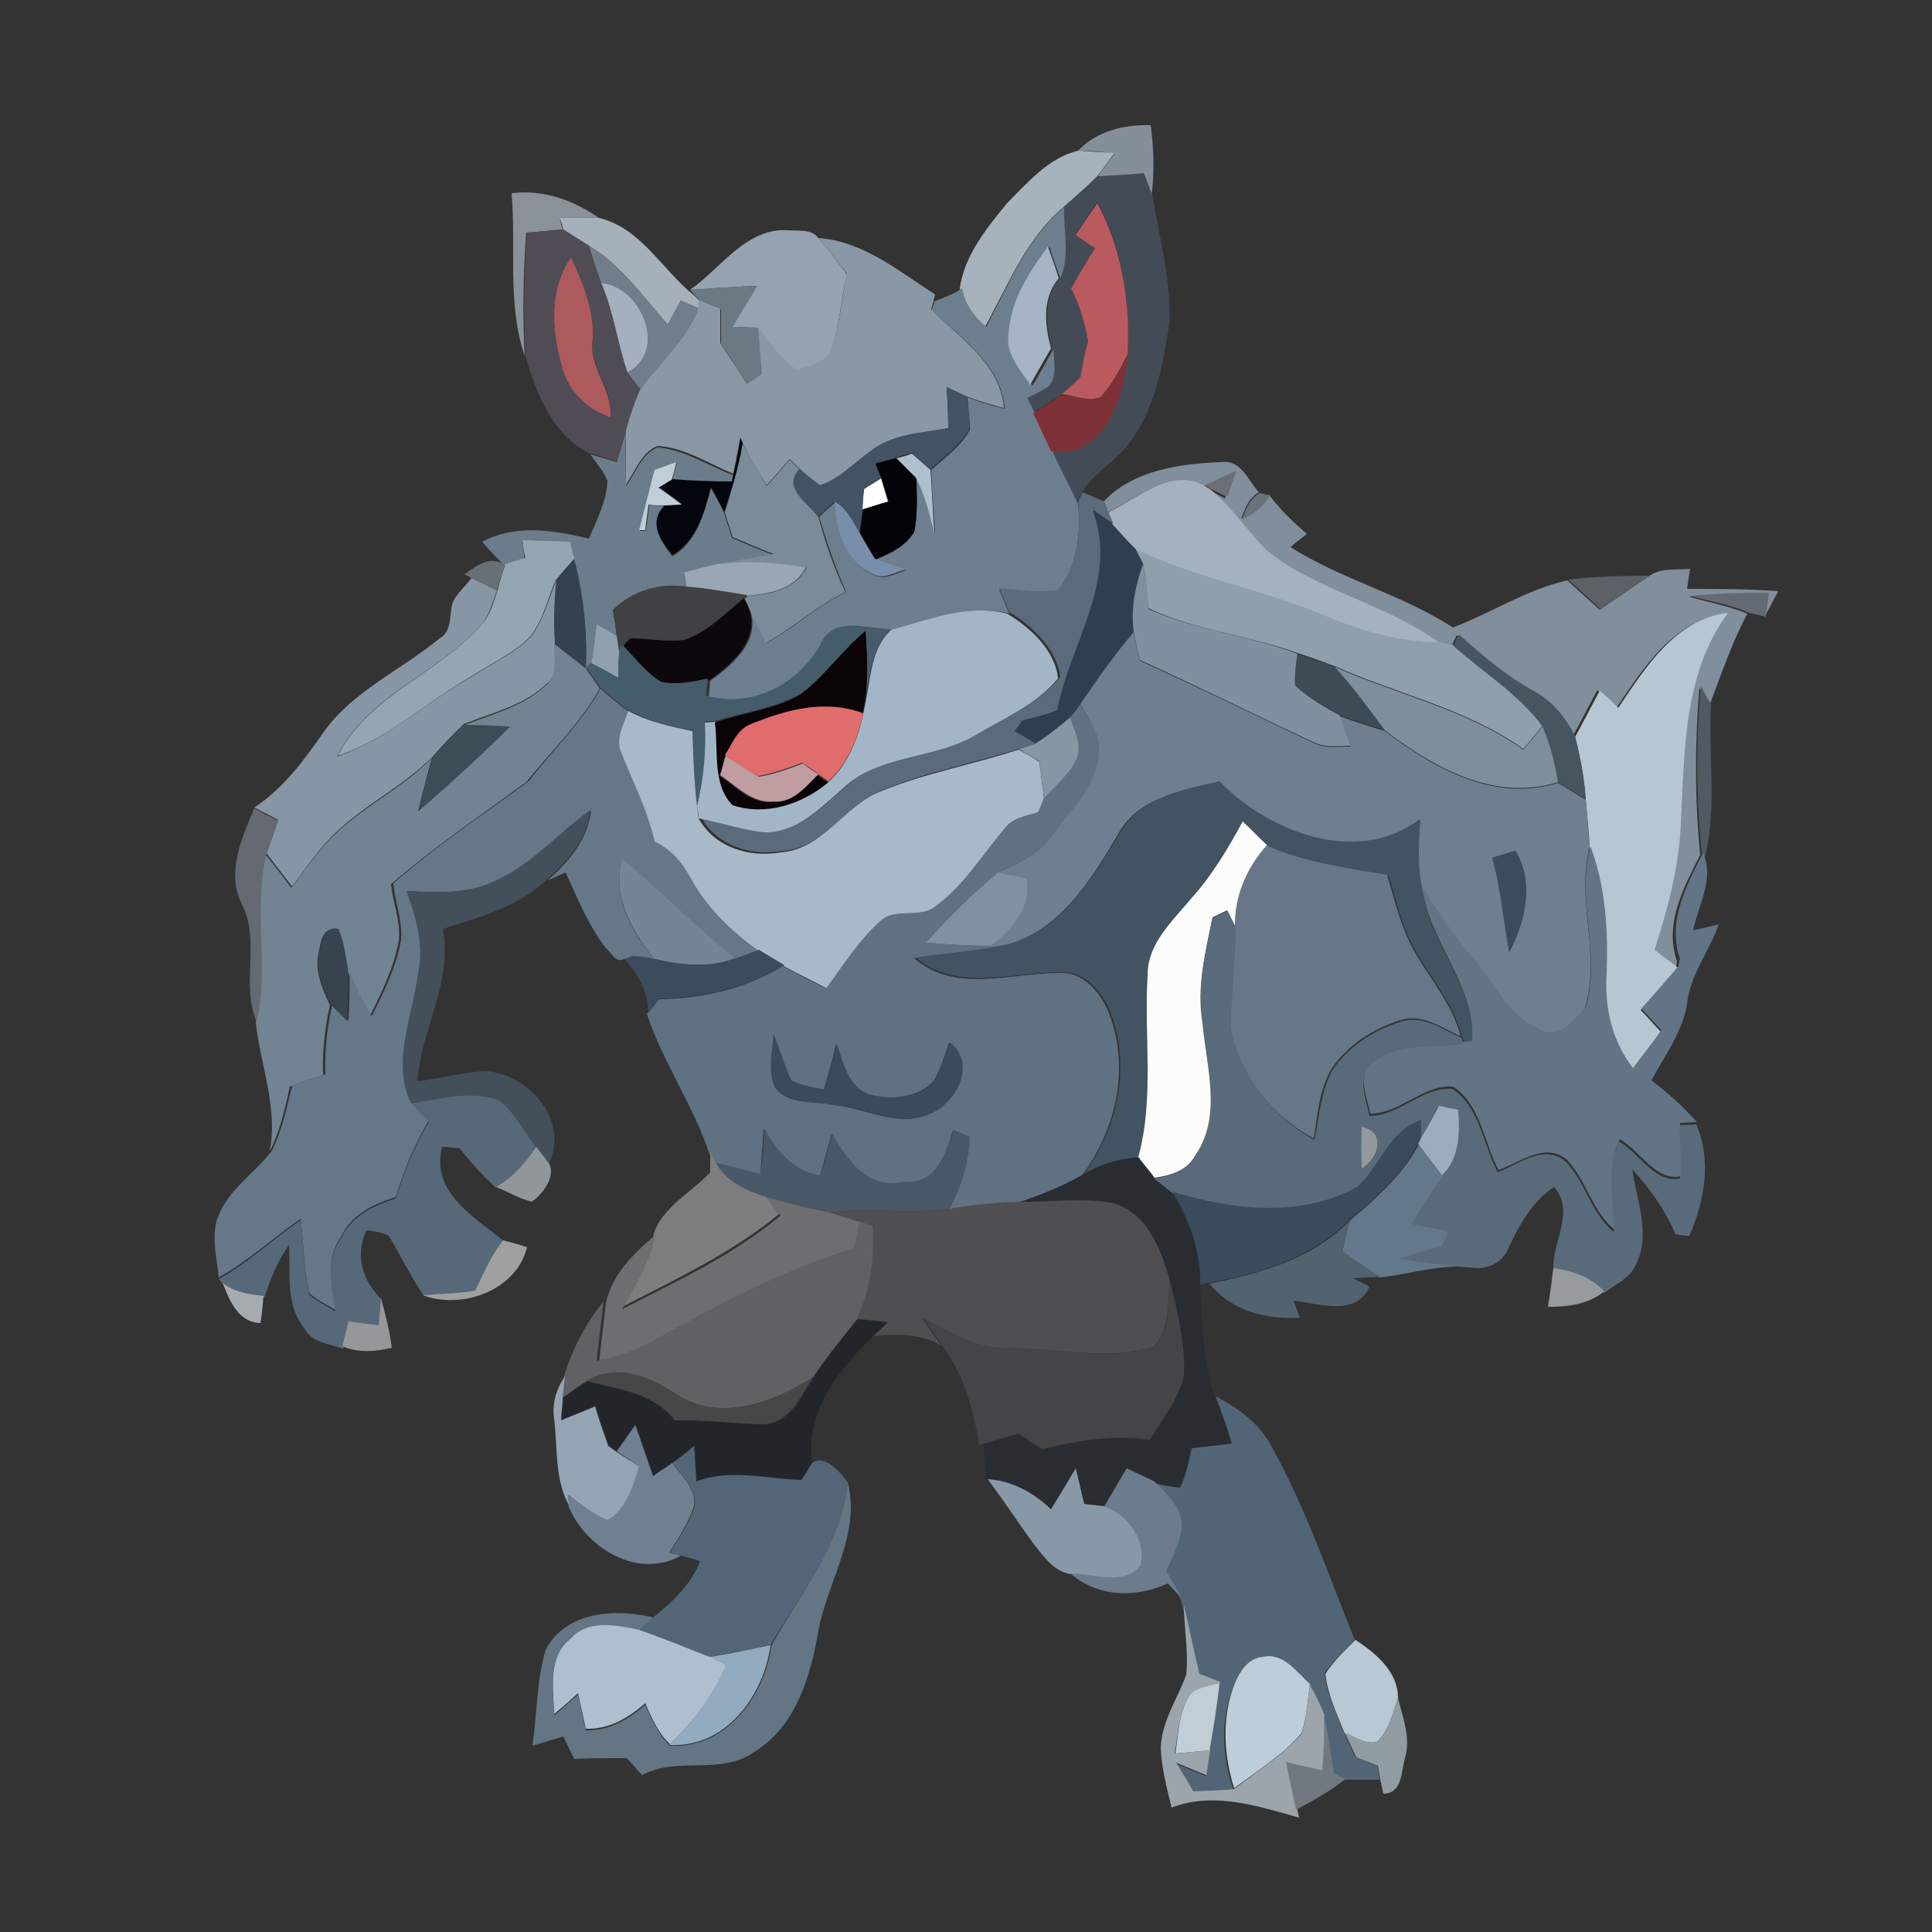 <?xml version="1.0" encoding="utf-8"?>
<!-- Generator: Adobe Illustrator 26.0.3, SVG Export Plug-In . SVG Version: 6.00 Build 0)  -->
<svg version="1.1" id="Layer_1" xmlns="http://www.w3.org/2000/svg" xmlns:xlink="http://www.w3.org/1999/xlink" x="0px" y="0px"
	 viewBox="0 0 250 250" style="enable-background:new 0 0 250 250;" xml:space="preserve">
<rect x="0" y="0" width="250" height="250" fill="#333333" stroke="none"/>
<style type="text/css">
	.st0{fill:#FFFFFF;}
	.st1{fill:#848F99;}
	.st2{fill:#A6B3BD;}
	.st3{fill:#434C56;}
	.st4{fill:#8A9199;}
	.st5{fill:#6D7E8E;}
	.st6{fill:#B95B5E;}
	.st7{fill:#A6B0BA;}
	.st8{fill:#4F4C55;}
	.st9{fill:#95A2AF;}
	.st10{fill:#8A97A4;}
	.st11{fill:#717D8A;}
	.st12{fill:#A6B4C3;}
	.st13{fill:#AD5A5D;}
	.st14{fill:#A5B0BF;}
	.st15{fill:#6C7985;}
	.st16{fill:#7E3037;}
	.st17{fill:#435363;}
	.st18{fill:#6B7D8A;}
	.st19{fill:#04060D;}
	.st20{fill:#7B8B98;}
	.st21{fill:#040307;}
	.st22{fill:#AEC0CF;}
	.st23{fill:#C1CED8;}
	.st24{fill:#818E9B;}
	.st25{fill:#6C6F75;}
	.st26{fill:#A4B1BE;}
	.st27{fill:#5B6B7B;}
	.st28{fill:#6A727A;}
	.st29{fill:#788FAB;}
	.st30{fill:#303F4F;}
	.st31{fill:#95A6B3;}
	.st32{fill:#909FAC;}
	.st33{fill:#676F77;}
	.st34{fill:#34414E;}
	.st35{fill:#9AA6B3;}
	.st36{fill:#80909E;}
	.st37{fill:#5B6167;}
	.st38{fill:#8696A4;}
	.st39{fill:#404143;}
	.st40{fill:#636A72;}
	.st41{fill:#0C080B;}
	.st42{fill:#A2B6C7;}
	.st43{fill:#B7C6D3;}
	.st44{fill:#91A0AD;}
	.st45{fill:#455C6B;}
	.st46{fill:#0A0407;}
	.st47{fill:#6F7F8F;}
	.st48{fill:#475561;}
	.st49{fill:#728392;}
	.st50{fill:#3D4B56;}
	.st51{fill:#7E8F9C;}
	.st52{fill:#667788;}
	.st53{fill:#515A63;}
	.st54{fill:#A8B9CA;}
	.st55{fill:#E06C6C;}
	.st56{fill:#607182;}
	.st57{fill:#8497A3;}
	.st58{fill:#3D4D58;}
	.st59{fill:#C09DA1;}
	.st60{fill:#425362;}
	.st61{fill:#656A72;}
	.st62{fill:#43505B;}
	.st63{fill:#FCFCFB;}
	.st64{fill:#677788;}
	.st65{fill:#3C4C5A;}
	.st66{fill:#637486;}
	.st67{fill:#758596;}
	.st68{fill:#80929F;}
	.st69{fill:#596B7A;}
	.st70{fill:#374450;}
	.st71{fill:#3B4D5D;}
	.st72{fill:#394C5B;}
	.st73{fill:#576979;}
	.st74{fill:#9CAEBD;}
	.st75{fill:#394B5C;}
	.st76{fill:#495866;}
	.st77{fill:#94989F;}
	.st78{fill:#64788C;}
	.st79{fill:#919799;}
	.st80{fill:#7E7D7E;}
	.st81{fill:#292C31;}
	.st82{fill:#6E6D70;}
	.st83{fill:#4F4F52;}
	.st84{fill:#616062;}
	.st85{fill:#526370;}
	.st86{fill:#9EA1A0;}
	.st87{fill:#989B9D;}
	.st88{fill:#A7AAAE;}
	.st89{fill:#454547;}
	.st90{fill:#979799;}
	.st91{fill:#22262B;}
	.st92{fill:#474748;}
	.st93{fill:#94A4B3;}
	.st94{fill:#526576;}
	.st95{fill:#6F8091;}
	.st96{fill:#536677;}
	.st97{fill:#8799A6;}
	.st98{fill:#6D7C8D;}
	.st99{fill:#647583;}
	.st100{fill:#9CA4AC;}
	.st101{fill:#B8C8D4;}
	.st102{fill:#92ABBE;}
	.st103{fill:#BDCEDA;}
	.st104{fill:#909BA2;}
	.st105{fill:#72787F;}
</style>
<g id="_x23_ffffffff">
	<path class="st0" d="M111.8,63.3c0.7-0.5,1.5-0.9,2.2-1.4c0.3,1,0.6,2,0.9,3c-1.1,0.3-2.2,0.7-3.3,1
		C111.6,65,111.7,64.2,111.8,63.3z"/>
</g>
<g id="_x23_848f99ff">
	<path class="st1" d="M139.5,19.5c2.5-2.6,6-3.4,9.4-3.3c0.4,3,0.5,6.1,0.1,9.2c-0.4-1-0.7-1.9-1.1-2.8c-2,0.1-4,0.2-6,0.4
		c0.8-1,1.5-2,2.3-3.1C142.7,19.6,141.1,19.5,139.5,19.5z"/>
</g>
<g id="_x23_a6b3bdff">
	<path class="st2" d="M130.3,26.3c2.7-2.7,5.4-5.9,9.2-6.8c1.6,0.1,3.1,0.2,4.7,0.3c-0.7,1-1.5,2.1-2.3,3.1c-1.4,1.4-2.9,2.7-4.4,4
		c-4.8,4.1-7.1,10.1-10.1,15.5c-1.6-1.4-2.8-3.1-3.2-5.1C124.8,33,127.7,29.5,130.3,26.3z"/>
</g>
<g id="_x23_434c56ff">
	<path class="st3" d="M142,22.8c2-0.1,4-0.2,6-0.4c0.4,0.9,0.7,1.9,1.1,2.8c0.9,5.5,2.5,11.1,2.2,16.7c-0.8,5.3-1.8,10.8-5,15.2
		c-1.7,2.5-4.6,3.9-6.2,6.4c-0.2,0.4-0.6,1.1-0.8,1.5c-1.1-2.3-2.3-4.5-3.3-6.8c6.8,1.1,9.6-7.1,9.9-12.5c0.4-6.7-0.7-13.6-3.9-19.6
		c-0.9,1.4-1.9,2.7-2.8,4.1c0.8,0.6,1.7,1.2,2.5,1.9c-1.1,1.7-2.1,3.4-3.1,5.2c1.1,2.2,1.8,4.5,2.2,6.9c-0.5,1.5-0.7,3-1,4.6
		c-0.8,0.7-1.6,1.5-2.4,2.2c-1.2,0.8-2.4,1.6-3.7,2.4c-0.3-0.7-0.7-1.3-1-2c0.9-0.5,1.9-0.9,2.8-1.5c1.1-1.3,0.7-3.2,0.6-4.8
		c-0.7-3.1-1.1-6.5,1-9.1c1.3-2.9,0.5-6.2,0.5-9.2C139.1,25.5,140.6,24.2,142,22.8z"/>
</g>
<g id="_x23_8a9199ff">
	<path class="st4" d="M66.2,25c4.1-0.5,8,0.9,11.3,3.2c-1.7-0.1-3.4,0-5.1,0c0.1,0.4,0.3,1.1,0.4,1.5c-1.6,0.1-3.1,0.3-4.7,0.4
		c-0.4,5.3-0.5,10.6-0.2,16C65.6,39.3,66.8,32,66.2,25z"/>
</g>
<g id="_x23_6d7e8eff">
	<path class="st5" d="M127.6,42.3c2.9-5.4,5.2-11.4,10.1-15.5c-0.1,3.1,0.8,6.3-0.5,9.2c-0.5-1.4-1-2.7-1.4-4.1
		c-2.5,3.3-4.9,7-5.1,11.4c-0.4,2.6,1.6,4.6,2.9,6.6c0.9-1.5,1.8-3.1,2.7-4.7c0.1,1.6,0.5,3.5-0.6,4.8c-0.9,0.6-1.8,1-2.8,1.5
		c0.4,0.7,0.7,1.3,1,2c0.8,1.6,1.5,3.3,2.3,4.9c1,2.3,2.2,4.5,3.3,6.8c0.4,3.9-0.1,8.2-2.7,11.4c-2.5,0.3-5-0.1-7.5-0.3
		c0.4,1,0.9,2.1,1.3,3.1c-5.1-1.3-10.1,0.8-15,2.1c-3.1,0-7.4-1.8-9.1,1.9c-2.9,5.2-8.9,8.4-14.8,6.9c0-0.6,0.2-1.7,0.2-2.2
		c3.1-2.2,6.9-5.5,4.9-9.8c0.8,1.6,1.6,3.3,2.4,4.9c3.6-2,6.6-4.8,10.3-6.6c-1.4-3.1-2.5-6.4-3.5-9.7c0.7-0.7,1.4-1.3,2.1-1.9
		c0.2,3.6,1.3,7.7,4.8,9.3c1.4,0.9,2.9-0.1,4.3-0.5c-1.3-0.4-2.6-0.9-3.9-1.4c1.9-0.8,3.9-1.7,5-3.6c0.5-2.3,0.3-4.7,0.3-7
		c1.2,2.3,1.8,4.7,2.4,7.2c-0.2-2.7-0.4-5.5-0.5-8.2c1.8-1.6,3.9-3.1,5-5.2c0-1.4-0.2-2.8-0.3-4.2c1.5,0.6,3.1,1.1,4.8,1.5
		c-0.4-5.8-5.7-9.1-9.4-12.8c0.1-0.3,0.2-0.8,0.3-1.1c1.2-0.5,2.5-0.9,3.6-1.7C124.8,39.2,126,40.9,127.6,42.3z"/>
</g>
<g id="_x23_b95b5eff">
	<path class="st6" d="M139.2,30.4c0.9-1.4,1.8-2.7,2.8-4.1c3.2,6,4.3,12.9,3.9,19.6c-1,1.9-2,3.9-3.5,5.5c-1.6,0.6-3.4-0.2-5-0.4
		c0.8-0.7,1.6-1.4,2.4-2.2c0.3-1.5,0.5-3.1,1-4.6c-0.4-2.4-1.1-4.7-2.2-6.9c1-1.7,2-3.5,3.1-5.2C140.9,31.6,140.1,31,139.2,30.4z"/>
</g>
<g id="_x23_a6b0baff">
	<path class="st7" d="M72.4,28.2c1.7,0,3.4-0.1,5.1,0c5.5,1.3,8.2,6.8,12.4,10.1l0.6,0.6l-0.1,1c-0.6-0.2-1.8-0.7-2.3-1
		c-0.6,1-1.1,2.1-1.7,3.1c-3.2-3.6-6-7.7-10.2-10.2c-1.1-0.7-2.2-1.4-3.3-2.1C72.8,29.3,72.6,28.6,72.4,28.2z"/>
</g>
<g id="_x23_4f4c55ff">
	<path class="st8" d="M68.2,30.1c1.6-0.1,3.1-0.3,4.7-0.4c1.1,0.7,2.2,1.4,3.3,2.1c0.5,1.6,1,3.2,1.6,4.8c1.6,3.7,2.1,7.8,3.4,11.6
		c0.5,0.8,1.1,1.5,1.7,2.2c-0.7,1.8-1.3,3.6-1.9,5.4c-0.4,1.3-0.8,2.6-1.2,3.9c-1.2-0.4-2.4-0.7-3.6-1.1c-4.7-2.3-6.9-7.8-8.2-12.6
		C67.7,40.8,67.8,35.4,68.2,30.1 M72.7,47.4c0.9,3.1,3.2,5.6,6.3,6.6c0.4-3.7-2.8-6.5-2.3-10.2c0.2-3.7-1.3-7.2-2.8-10.5
		C71,37.5,71.4,42.8,72.7,47.4z"/>
</g>
<g id="_x23_95a2afff">
	<path class="st9" d="M89.3,37.5c4-2.8,7.3-8.1,12.7-7.7c1.3,0.1,3-0.2,3.9,1c1.3,1.5,2.5,3.1,3.7,4.7c-0.8,3.4-1,6.9-2.1,10.2
		c-1.1,1.4-2.9,1.9-4.5,2.2c-2-1.4-3.5-3.5-5-5.5c-1.1,0-2.2-0.1-3.3-0.1c1.1-1.8,2.1-3.5,3.2-5.3C95.1,37.1,92.2,37.3,89.3,37.5z"
		/>
</g>
<g id="_x23_8a97a4ff">
	<path class="st10" d="M105.9,30.8c5.8,0.4,10.4,4.3,15.1,7.3l-0.2,0.8c-0.1,0.3-0.2,0.8-0.3,1.1c3.7,3.8,9,7.1,9.4,12.8
		c-1.6-0.4-3.2-0.9-4.8-1.5c-0.9-0.4-1.7-0.8-2.6-1.2c0.1,1.8,0.2,3.6,0.2,5.3c-3.5,0.7-7.4,0.8-10.2,3.1c-2.1,1.5-3.9,3.5-6.4,4.3
		c-1-0.7-1.9-1.4-2.7-2.2c-0.4-0.4-0.8-0.8-1.2-1.2c-1,1.1-2,2.3-3,3.4c-1.1-1.8-2.2-3.6-3.1-5.5l-0.3-0.7c-0.3,1.5-0.6,3.1-0.9,4.7
		c-3.2-1.3-6.3-3.4-9.8-3.6c-2.1,0.8-2.9,3.3-4.1,5c0-2.3,0-4.6,0-7c0.5-1.8,1.1-3.7,1.9-5.4c2.5-3.5,6-6.4,7.5-10.5l0.1-1
		c0.9,0.4,1.8,0.8,2.7,1.1c0,1.5,0,3,0,4.5c1.1,1.7,2.3,3.4,3.4,5.2c0.6-0.4,1.3-0.9,1.9-1.3c-0.1-2-0.3-4-0.5-6
		c1.5,1.9,2.9,4,5,5.5c1.6-0.3,3.5-0.8,4.5-2.2c1.1-3.3,1.4-6.8,2.1-10.2C108.4,33.9,107.2,32.3,105.9,30.8z"/>
</g>
<g id="_x23_717d8aff">
	<path class="st11" d="M76.2,31.8c4.2,2.5,7,6.6,10.2,10.2c0.6-1,1.1-2.1,1.7-3.1c0.6,0.2,1.8,0.7,2.3,1c-1.5,4.1-5.1,7-7.5,10.5
		c-0.6-0.7-1.2-1.5-1.7-2.2c5.3-2.8,1.8-11.1-3.4-11.6C77.2,35,76.7,33.4,76.2,31.8z"/>
</g>
<g id="_x23_a6b4c3ff">
	<path class="st12" d="M130.5,43.3c0.2-4.3,2.6-8,5.1-11.4c0.5,1.4,1,2.8,1.4,4.1c-2.2,2.7-1.8,6-1,9.1c-0.9,1.5-1.8,3.1-2.7,4.7
		C132.1,47.9,130.1,45.9,130.5,43.3z"/>
</g>
<g id="_x23_ad5a5dff">
	<path class="st13" d="M72.7,47.4c-1.3-4.6-1.7-10,1.2-14.1c1.5,3.3,3,6.8,2.8,10.5c-0.6,3.7,2.6,6.5,2.3,10.2
		C75.9,53,73.5,50.5,72.7,47.4z"/>
</g>
<g id="_x23_a5b0bfff">
	<path class="st14" d="M77.8,36.6c5.2,0.5,8.7,8.8,3.4,11.6C79.9,44.4,79.4,40.3,77.8,36.6z"/>
</g>
<g id="_x23_6c7985ff">
	<path class="st15" d="M89.3,37.5c2.9-0.2,5.8-0.4,8.7-0.5c-1.1,1.8-2.1,3.5-3.2,5.3c1.1,0,2.2,0.1,3.3,0.1c0.2,2,0.3,4,0.5,6
		c-0.6,0.4-1.3,0.9-1.9,1.3c-1.1-1.7-2.2-3.5-3.4-5.2c0-1.5,0-3,0-4.5c-0.9-0.4-1.8-0.8-2.7-1.1l-0.6-0.6L89.3,37.5z"/>
</g>
<g id="_x23_7e3037ff">
	<path class="st16" d="M142.4,51.4c1.5-1.6,2.5-3.5,3.5-5.5c-0.3,5.4-3.2,13.6-9.9,12.5c-0.8-1.7-1.5-3.3-2.3-4.9
		c1.2-0.8,2.5-1.6,3.7-2.4C139,51.2,140.8,52,142.4,51.4z"/>
</g>
<g id="_x23_435363ff">
	<path class="st17" d="M122.5,50.1c0.8,0.4,1.7,0.8,2.6,1.2c0.2,1.4,0.4,2.8,0.3,4.2c-1.2,2.2-3.3,3.6-5,5.2
		c-0.8-0.7-1.6-1.4-2.4-2.1c-0.5,0.1-1.5,0.4-2,0.6c-0.9,0.2-1.8,0.5-2.7,0.7c0.2,0.5,0.5,1.4,0.7,1.9c-0.7,0.5-1.5,1-2.2,1.4
		c-0.1,0.9-0.1,1.7-0.2,2.6c-0.1,1-0.2,2-0.4,3.1c-0.9-1.5-1.6-3.1-3.2-4c-0.7,0.6-1.4,1.3-2.1,1.9c-1.5-1.8-4.7-3.7-2.5-6.2
		c0.9,0.8,1.8,1.5,2.7,2.2c2.5-0.8,4.3-2.8,6.4-4.3c2.9-2.4,6.8-2.5,10.2-3.1C122.7,53.7,122.6,51.9,122.5,50.1z"/>
</g>
<g id="_x23_6b7d8aff">
	<path class="st18" d="M79.8,59.8c0.4-1.3,0.8-2.6,1.2-3.9c-0.1,2.3,0,4.6,0,7c1.3-1.7,2-4.2,4.1-5c3.5,0.3,6.6,2.4,9.8,3.6l-0.2,1
		c-2.6,0-5.2-0.2-7.7-0.3c0.1-0.6,0.4-1.7,0.6-2.3c-0.9,0.3-1.9,0.7-2.8,1c-0.7,2.6-1.4,5.2-2,7.8l0.8,0c0.1-1.1,0.3-2.2,0.4-3.3
		c0.5,0,1.6,0,2.1,0.1c-2.3,2.2-0.6,4.5,0.9,6.5c3.2-1.9,4.1-5.5,5-8.8c0.6,1,1.2,2.1,1.7,3.2c0.3,1.1,0.7,2.1,1,3.2
		c1.8,0.8,3.5,1.5,5.3,2.2c-2.4,0.4-4.8,0.8-7.2,1.3c-1.5,0.3-2.9,0.7-4.3,1.1c0.1,0.5,0.3,1.4,0.3,1.8c-3.5-0.5-7,0.5-9.5,3
		c0.2,1.1,0.4,2.2,0.5,3.4c-0.9-0.5-1.7-1-2.6-1.5c-0.2,1.7-0.4,3.5-0.7,5.2l-0.7,0.5c0.2-4.7-0.3-9.5-1.5-14.1
		c-0.1-0.6-0.4-1.7-0.5-2.2c-2.1-0.1-4.1-0.2-6.2-0.2c0.1,0.6,0.2,1.7,0.3,2.3c-0.9,0.3-1.8,0.6-2.6,0.8c-1-1-2-2-2.9-3.1
		c4.3-2.3,9.3-1.5,13.8-0.4c1-2.4,2.3-4.8,2.4-7.5c-0.5-1.3-1.5-2.3-2.2-3.4C77.4,59.1,78.6,59.4,79.8,59.8z"/>
</g>
<g id="_x23_04060dff">
	<path class="st19" d="M95.8,56.7l0.3,0.7c-0.5,3-1.4,5.9-2.4,8.8c-0.6-1.1-1.1-2.2-1.7-3.2c-0.9,3.3-1.8,6.9-5,8.8
		c-1.6-2-3.2-4.3-0.9-6.5c0.6,0,1.7-0.1,2.2-0.1c-1-0.7-2-1.5-3-2.2c0.5-0.4,1.1-0.7,1.7-1c2.6,0.2,5.2,0.3,7.7,0.3l0.2-1
		C95.3,59.8,95.6,58.3,95.8,56.7z"/>
</g>
<g id="_x23_7b8b98ff">
	<path class="st20" d="M96.1,57.4c1,1.9,2.1,3.7,3.1,5.5c1-1.1,2-2.3,3-3.4c0.4,0.4,0.8,0.8,1.2,1.2c-2.2,2.5,1.1,4.3,2.5,6.2
		c0.9,3.3,2,6.6,3.5,9.7c-3.7,1.8-6.7,4.6-10.3,6.6c-0.8-1.6-1.6-3.3-2.4-4.9l-0.4-0.8l0.5-0.4c2.9-0.2,6.1-0.8,7.6-3.7
		c-3.8-0.5-7.7-0.8-11.5-0.4c2.4-0.5,4.8-0.9,7.2-1.3c-1.8-0.7-3.6-1.5-5.3-2.2c-0.3-1.1-0.7-2.1-1-3.2
		C94.7,63.3,95.6,60.4,96.1,57.4z"/>
</g>
<g id="_x23_040307ff">
	<path class="st21" d="M113.3,60c0.9-0.2,1.8-0.5,2.7-0.7c0.9,0.8,1.7,1.7,2.6,2.5c0,2.3,0.2,4.7-0.3,7c-1.1,1.9-3.1,2.8-5,3.6
		c-0.7-1.1-1.4-2.3-2-3.4c0.1-1,0.2-2,0.4-3.1c1.1-0.3,2.2-0.7,3.3-1c-0.3-1-0.6-2-0.9-3C113.8,61.4,113.5,60.5,113.3,60z"/>
</g>
<g id="_x23_aec0cfff">
	<path class="st22" d="M116,59.3c0.5-0.1,1.5-0.4,2-0.6c0.8,0.7,1.6,1.4,2.4,2.1c0.2,2.7,0.3,5.5,0.5,8.2c-0.6-2.5-1.2-4.9-2.4-7.2
		C117.7,61,116.8,60.1,116,59.3z"/>
	<path class="st22" d="M73.9,211.9c2.3-2.5,5.9-1.7,8.8-1.1c3.1,1.1,6,2.4,9.1,3.5c0.5,0.3,1.6,0.9,2.2,1.1
		c-1.6,3.9-4.2,7.3-7.3,10.3c-1.5-1.4-2.4-3.4-3.2-5.3c-2.2,1.9-4.7,3.4-7.7,3.3c-0.3-1.5-0.7-3.1-1-4.6c-1,0.9-2,1.8-3.1,2.7
		C71.6,218.4,70.8,214.3,73.9,211.9z"/>
</g>
<g id="_x23_c1ced8ff">
	<path class="st23" d="M84.7,60.8c0.9-0.3,1.9-0.7,2.8-1c-0.1,0.6-0.4,1.7-0.6,2.3c-0.6,0.3-1.1,0.7-1.7,1c1,0.7,2,1.4,3,2.2
		c-0.6,0-1.7,0.1-2.2,0.1c-0.5,0-1.6,0-2.1-0.1c-0.1,1.1-0.3,2.2-0.4,3.3l-0.8,0C83.4,66,84,63.4,84.7,60.8z"/>
	<path class="st23" d="M154.1,219.1c1.1-0.9,2.6-1,3.9-1.4c-0.4,2.9-0.9,5.9-1.3,8.8c-1.5,0.1-3.1,0.3-4.6,0.4
		C152.5,224.3,152.5,221.4,154.1,219.1z"/>
</g>
<g id="_x23_818e9bff">
	<path class="st24" d="M142.8,64.9c3.9-4.1,9.9-4.9,15.2-5.1c2.6-0.4,3.5,2.4,4.9,3.9c-1.3,0.7-1.8,2.1-2.3,3.4
		c1.6-0.6,2.8-1.6,3.6-3.1c1.4,1.9,3.1,3.5,4.9,5.1c-0.5,0.4-1.6,1.2-2.1,1.7c6.6,4.2,14.4,6.1,21,10.4c5-1.9,9.5-4.9,14.8-6.1
		c1.4,1.3,2.8,2.5,4.2,3.8c2.1-1.4,4.2-2.9,6.3-4.3c1.6-1.2,3.6-0.8,5.4-1c-0.1,0.6-0.3,1.9-0.4,2.6c3.9,0,7.9,0,11.8,0.3
		c-0.6,1.1-1.2,2.3-1.8,3.4c0.1-0.8,0.3-2.4,0.4-3.1c-3.4,0-6.8,0.1-10.2,0.4c2.5,0.7,5.1,1.2,7.6,2.2c-2,3.8-3.4,7.9-4.9,11.9
		c-0.3-0.6-1-1.8-1.3-2.3c-0.6,7.2-0.6,14.4,0.1,21.6c-2.1,4.2-4.7,8.9-3,13.8c0,0.2-0.1,0.7-0.2,0.9c-1-0.8-2-1.5-3-2.3
		c1.7-5.3,3.2-10.8,3.4-16.4c0.5-9.3,0.4-19.3,6.1-27.2c-6.8,0.9-10.7,7.1-14.2,12.3c-0.8-0.8-1.6-1.6-2.4-2.4c-1.1,2-2.1,4-3.2,6
		c-1.2-2.3-2.9-4.4-5.2-5.7c-3.6-2-6.8-4.7-9.8-7.4c-0.2,0.4-0.6,1.2-0.7,1.6c-0.4-0.1-1.2-0.3-1.7-0.4c-6.9-5.2-15.8-6.7-22.5-12.1
		c-2.5-2.5-4.5-5.6-7.3-7.9c0.6,0.3,1.7,0.8,2.2,1.1c0.4-1.1,0.8-2.3,1.2-3.4c-1.4,0.6-2.7,1.3-4.1,1.9c-4.4-2.4-8.7,1.7-12.5,3.4
		C143.2,65.9,142.9,65.3,142.8,64.9z"/>
</g>
<g id="_x23_6c6f75ff">
	<path class="st25" d="M155.9,62.8c1.4-0.6,2.7-1.3,4.1-1.9c-0.4,1.1-0.8,2.3-1.2,3.4c-0.6-0.3-1.7-0.8-2.2-1.1L155.9,62.8z"/>
</g>
<g id="_x23_a4b1beff">
	<path class="st26" d="M143.4,66.3c3.8-1.8,8.2-5.9,12.5-3.4l0.7,0.4c2.8,2.3,4.8,5.4,7.3,7.9c6.7,5.4,15.6,6.9,22.5,12.1
		c-5.5,0-10.8-1.7-15.8-3.8c-7.7-3.2-16-4.7-23.6-8.2c-1-1.1-2-2.2-3-3.2C143.9,67.5,143.5,66.7,143.4,66.3z"/>
</g>
<g id="_x23_5b6b7bff">
	<path class="st27" d="M140.1,63.7c0.9,0.4,1.9,0.8,2.8,1.2c0.1,0.3,0.4,1,0.5,1.3c0.2,0.4,0.5,1.2,0.7,1.6
		c-0.9-0.6-1.8-1.2-2.6-1.8c3.4,8.9-2.9,17.3-4.5,25.8c-1.5,0.7-3.1,1-4.6,1.4c-0.2,0.3-0.7,0.9-0.9,1.3c0.9,0.6,1.8,1.1,2.7,1.6
		c-0.5,0.2-1.6,0.6-2.1,0.7c-5.8,1.9-11.9,3-17.6,5.3c-4.9,1.8-7.7,7.6-13.2,8c-4.1,0.7-8.5-0.6-10.6-4.4c2.9,0.5,5.6,1.5,8.5,1.8
		c4.1,0.1,7.2-3.1,10.1-5.6c4.7-4.5,11.7-3.8,17.1-6.9c3.8-2.2,8-4,10.8-7.4c-0.4-3.5-3.6-6.6-6.6-8.4c-0.4-1-0.9-2.1-1.3-3.1
		c2.5,0.2,5,0.6,7.5,0.3c2.7-3.2,3.1-7.4,2.7-11.4C139.5,64.8,139.9,64.1,140.1,63.7z"/>
</g>
<g id="_x23_6a727aff">
	<path class="st28" d="M160.7,67.2c0.5-1.3,1-2.7,2.3-3.4l1.3,0.3C163.5,65.6,162.2,66.6,160.7,67.2z"/>
</g>
<g id="_x23_788fabff">
	<path class="st29" d="M108,64.9c1.6,0.9,2.3,2.5,3.2,4c0.7,1.2,1.3,2.3,2,3.4c1.3,0.5,2.6,0.9,3.9,1.4c-1.4,0.4-2.9,1.4-4.3,0.5
		C109.3,72.6,108.2,68.5,108,64.9z"/>
</g>
<g id="_x23_303f4fff">
	<path class="st30" d="M141.4,66.1c0.9,0.6,1.8,1.2,2.6,1.8c1,1.1,2,2.2,3,3.2c0.2,0.5,0.7,1.4,0.9,1.9c-1,2.8-1.5,5.8-1.2,8.8
		c-2.5,3-4.7,6.2-6.9,9.3c-0.3,0.4-1,1.2-1.3,1.7c-1.4,1.2-2.9,2.4-4.5,3.4c-0.9-0.5-1.8-1.1-2.7-1.6c0.2-0.3,0.7-0.9,0.9-1.3
		c1.6-0.4,3.2-0.7,4.6-1.4C138.4,83.4,144.8,75,141.4,66.1z"/>
</g>
<g id="_x23_95a6b3ff">
	<path class="st31" d="M67.6,69.9c2.1,0.1,4.1,0.1,6.2,0.2c0.1,0.6,0.4,1.7,0.5,2.2c-0.8,0.9-1.6,1.8-2.4,2.8
		c-1.1,2.5-1.6,5.2-3.4,7.4c-2.3,2.2-5.2,3.5-7.8,5.2C55,91,50,95.7,43.7,97.8c4-7.9,13.3-10.7,18.9-17.3c0.9-1.2,1.3-2.7,1.8-4.2
		c0.3-1.1,0.6-2.2,1-3.3c0.9-0.3,1.8-0.6,2.6-0.8C67.8,71.7,67.7,70.5,67.6,69.9z"/>
</g>
<g id="_x23_909facff">
	<path class="st32" d="M147,71.1c7.6,3.6,15.9,5.1,23.6,8.2c5,2.2,10.3,3.8,15.8,3.8c0.4,0.1,1.2,0.3,1.7,0.4
		c3.9,3.4,8.4,6.1,11.5,10.4c-0.8,1-1.6,2-2.5,3c-7.3-5.2-16.3-7.1-24.4-10.7c-1.6-0.6-3.2-1.2-4.8-1.7c-6.3-2.3-13.2-2.9-19.3-5.8
		c-0.2-1.9-0.3-3.9-0.7-5.8C147.7,72.5,147.2,71.6,147,71.1z"/>
</g>
<g id="_x23_676f77ff">
	<path class="st33" d="M60.1,74.3c1.6-1.1,3.3-2.5,5.2-1.2c-0.3,1.1-0.7,2.2-1,3.3c-1.1-0.5-2.2-1.1-3.3-1.6L60.1,74.3z"/>
</g>
<g id="_x23_34414eff">
	<path class="st34" d="M71.9,75.2c0.8-0.9,1.6-1.9,2.4-2.8c1.2,4.6,1.7,9.3,1.5,14.1c-1.4-1.1-2.8-2.1-4.1-3.2
		C71.6,80.6,71.7,77.9,71.9,75.2z"/>
</g>
<g id="_x23_9aa6b3ff">
	<path class="st35" d="M88.5,74.1c1.4-0.4,2.9-0.8,4.3-1.1c3.8-0.5,7.7-0.2,11.5,0.4c-1.5,2.9-4.6,3.4-7.6,3.7
		c-2.6-0.4-5.3-0.9-7.9-1.1C88.8,75.4,88.6,74.5,88.5,74.1z"/>
</g>
<g id="_x23_80909eff">
	<path class="st36" d="M147.9,73c0.4,1.9,0.6,3.8,0.7,5.8c6.2,2.8,13,3.4,19.3,5.8c-0.2,1.4-0.4,2.7-0.3,4.1
		c1.7,1.6,3.8,2.8,5.8,3.9c0.5,1.3,0.9,2.6,1.4,3.9c-1.6,0-3.4,0.3-4.9-0.5c-7.5-3.5-14.9-7.2-22.4-10.6c-0.3-1.2-0.6-2.5-0.8-3.7
		C146.3,78.8,146.9,75.8,147.9,73z"/>
</g>
<g id="_x23_5b6167ff">
	<path class="st37" d="M202.9,75c3.5-0.4,7-0.5,10.5-0.5c-2.1,1.4-4.2,2.9-6.3,4.3C205.7,77.5,204.3,76.2,202.9,75z"/>
</g>
<g id="_x23_8696a4ff">
	<path class="st38" d="M61,74.8c1.1,0.5,2.2,1.1,3.3,1.6c-0.5,1.4-0.9,2.9-1.8,4.2c-5.6,6.5-14.9,9.3-18.9,17.3
		C50,95.7,55,91,60.8,87.7c2.6-1.7,5.5-3,7.8-5.2c1.7-2.1,2.3-4.9,3.4-7.4c-0.3,2.7-0.4,5.4-0.2,8.1c-0.1,1.8,0.6,4.1-1.1,5.3
		c-2.9,2.8-7,3.7-10.7,5.2c-1.4,1.3-2.7,2.7-4,4.2c-4.4,4.4-10.3,6.9-14.3,11.7c-1.4,1.6-2.6,3.4-3.9,5.1c-1.1-1.4-2.2-2.8-3.3-4.3
		c0.5-1.4,1-2.8,1.5-4.3c-1-0.5-2-1.1-3.1-1.6c3.8-2.5,6.5-6.2,9-9.8c3.8-5.3,10-8,15-12.1c1.4-0.8,1.3-2.5,1.5-3.8
		C58.5,77.2,60.1,76.1,61,74.8z"/>
</g>
<g id="_x23_404143ff">
	<path class="st39" d="M79.3,78.9c2.6-2.5,6-3.5,9.5-3c2.7,0.2,5.3,0.7,7.9,1.1l-0.5,0.4c-2.4,1.9-4.7,4.4-7.7,5.4
		c-2.4,0.4-4.7-0.1-7.1-0.2c-0.2,0.2-0.7,0.8-0.9,1l-0.4,0.6c-0.1-0.5-0.2-1.4-0.3-1.9C79.7,81.1,79.5,80,79.3,78.9z"/>
</g>
<g id="_x23_636a72ff">
	<path class="st40" d="M218.7,77.1c3.4-0.3,6.8-0.4,10.2-0.4c-0.1,0.8-0.3,2.4-0.4,3.1c-0.6-0.1-1.6-0.4-2.2-0.5
		C223.9,78.2,221.2,77.8,218.7,77.1z"/>
</g>
<g id="_x23_0c080bff">
	<path class="st41" d="M88.6,82.8c3-1,5.2-3.4,7.7-5.4l0.4,0.8c1.9,4.3-1.8,7.6-4.9,9.8c-2,0.4-4.1,0.9-6.1,0.4
		c-2-1.3-3.4-3.2-5-4.8c0.2-0.3,0.7-0.8,0.9-1C83.9,82.6,86.2,83.1,88.6,82.8z"/>
</g>
<g id="_x23_a2b6c7ff">
	<path class="st42" d="M115.3,81.5c4.9-1.3,9.9-3.4,15-2.1c3.1,1.8,6.3,4.9,6.6,8.4c-2.8,3.4-7.1,5.2-10.8,7.4
		c-5.4,3.1-12.5,2.4-17.1,6.9c-2.9,2.5-6,5.7-10.1,5.6c-2.9-0.3-5.7-1.3-8.5-1.8c0-0.4-0.1-1.2-0.2-1.6c0.8-3.5,1.1-7.1,1-10.8
		c0.3,0,1.1-0.1,1.4-0.1c0.6,3.5-0.4,8,2.3,10.7c4.3,1.4,8.9-0.1,12.3-2.9c2.5-2.3,3.8-5.5,4.5-8.8c0.1-0.4,0.2-1.1,0.3-1.5
		C112.7,87.6,112.7,83.9,115.3,81.5z"/>
</g>
<g id="_x23_b7c6d3ff">
	<path class="st43" d="M209.4,91.6c3.5-5.2,7.4-11.5,14.2-12.3c-5.8,7.9-5.6,17.9-6.1,27.2c-0.2,5.6-1.7,11.1-3.4,16.4
		c1,0.8,2,1.5,3,2.3c-1.5,1.9-3.1,3.7-4.8,5.5c0.9,0.9,1.7,1.9,2.6,2.8c-1.2,1.6-2.4,3.3-3.7,4.9c-2.7-3.5-3.7-7.9-3.4-12.2
		c0.2-5.6-0.2-11.2-2.1-16.5c-0.1-2-0.3-4.1-0.5-6.1c-0.2-2.8-0.7-5.5-1.4-8.2c1.1-2,2.1-4,3.2-6C207.8,90,208.6,90.8,209.4,91.6z"
		/>
</g>
<g id="_x23_91a0adff">
	<path class="st44" d="M77.2,80.8c0.9,0.5,1.8,1,2.6,1.5c0.1,0.5,0.2,1.4,0.3,1.9c0,1.2-0.1,2.5-0.1,3.7c-1.2-0.7-2.3-1.3-3.5-1.9
		C76.8,84.2,77,82.5,77.2,80.8z"/>
</g>
<g id="_x23_455c6bff">
	<path class="st45" d="M106.2,83.3c1.7-3.7,6-1.9,9.1-1.9c-2.6,2.4-2.7,6.1-3.4,9.4c0.4-3,0.3-6.1,0.1-9.2c-3,2.5-5.2,5.8-8.3,8.1
		c-3.4,2-7.4,2.4-11.1,3.6c-0.3,0-1.1,0-1.4,0.1c0.2,3.6-0.1,7.2-1,10.8c-0.4-3.2-0.5-6.4-0.6-9.7c-2.8-0.5-5.7-1.2-8.3-2.6
		c-1.3-0.9-2.5-1.9-3.7-3c-0.6-0.8-1.2-1.7-1.8-2.6l0.7-0.5c1.2,0.6,2.3,1.2,3.5,1.9c0-1.2,0.1-2.5,0.1-3.7l0.4-0.6
		c1.6,1.7,3,3.6,5,4.8c2,0.5,4.1,0,6.1-0.4c-0.1,0.6-0.2,1.7-0.2,2.2C97.3,91.7,103.4,88.5,106.2,83.3z"/>
</g>
<g id="_x23_0a0407ff">
	<path class="st46" d="M103.7,89.8c3.1-2.4,5.3-5.7,8.3-8.1c0.2,3,0.4,6.1-0.1,9.2c-0.1,0.4-0.2,1.1-0.3,1.5
		c-4.9-1.9-10.1-0.4-14.8,1.5c-1.6,0.7-2.2,2.5-3,4c-0.2,0.6-0.5,1.9-0.7,2.5c2.1,1.4,4.1,3.7,6.9,3.4c2.5,0.2,4.1-2,5.7-3.5
		c0.3,0.2,1,0.7,1.4,1c-3.4,2.8-8,4.3-12.3,2.9c-2.7-2.7-1.8-7.2-2.3-10.7C96.3,92.2,100.3,91.8,103.7,89.8z"/>
</g>
<g id="_x23_6f7f8fff">
	<path class="st47" d="M139.8,91.1c2.2-3.2,4.4-6.4,6.9-9.3c0.2,1.2,0.5,2.5,0.8,3.7c7.5,3.4,15,7.1,22.4,10.6
		c1.5,0.8,3.3,0.5,4.9,0.5c-0.5-1.3-0.9-2.6-1.4-3.9c1.9,0.7,3.9,1.3,5.8,1.9c6.3,4.8,14.2,9.3,22.4,6.7c1.2,0.7,2.4,1.5,3.6,2.2
		c0.2,2,0.3,4.1,0.5,6.1c-1.8,6.9,1.5,14-0.6,20.8c-1.4,1.9-3.9,4.5-6.3,2.9c-3.8-1.5-5.2-5.4-7.8-8.3c-2.7-3.1-5.2-6.5-7.2-10.1
		c-0.6-2.9-0.3-5.9-0.2-8.8c-8.2,6.1-19.5,1.7-26-4.9c-4.7,1.1-10.3,2-12.9,6.7c-3.5,6-7.6,12.6-14.8,14.5c-0.5,0-1.4,0.1-1.9,0.1
		c2.8-2.1,5.3-4.9,4.6-8.7c-1.2-0.2-2.5-0.5-3.7-0.8c2.6-1.2,5.4-2.3,7.1-4.8c2.4-3.4,6-6.6,6-11.1
		C142.3,94.8,140.8,92.9,139.8,91.1 M193.1,111c1.2,4,1.5,8.2,2.2,12.2c2.1-4,3.2-9,0.8-13.1C195,110.4,194.1,110.7,193.1,111z"/>
</g>
<g id="_x23_475561ff">
	<path class="st48" d="M188.8,82.1c3.1,2.8,6.2,5.4,9.8,7.4c2.3,1.2,4,3.4,5.2,5.7c0.7,2.7,1.2,5.4,1.4,8.2
		c-1.2-0.7-2.4-1.5-3.6-2.2c-0.4-2.5-1-4.9-2-7.2c-3.1-4.2-7.7-7-11.5-10.4C188.2,83.2,188.6,82.4,188.8,82.1z"/>
</g>
<g id="_x23_728392ff">
	<path class="st49" d="M71.7,83.3c1.4,1.1,2.7,2.1,4.1,3.2c0.6,0.9,1.2,1.7,1.8,2.6c-2.5,4.5-6.3,8.1-9.5,12.1
		c-5.9,4.3-11.9,8.4-17.5,13.2c0.2,2.4,1.3,4.8,1,7.3c-0.6,3.5-2.2,6.7-3.8,9.9c-1.2-2-2.3-4.1-2.9-6.3c-0.3-1.7-0.5-3.4-1.2-5
		c-2-0.5-2.2,1.7-2.5,3.1c-0.5,2.4,0.6,4.7,1.5,6.7c-0.7,3-1,6-0.9,9c-1.4,0.5-2.9,1-4.3,1.5c-0.6,2.9-1.3,5.8-2.6,8.4
		c1.1-5.7-1.2-11.1-1.8-16.7c1.7-7.2-0.6-14.6,1.3-21.7c1.1,1.4,2.2,2.8,3.3,4.3c1.3-1.7,2.5-3.5,3.9-5.1c4-4.8,9.9-7.3,14.3-11.7
		c-0.7,2.3-1.2,4.6-1.8,6.9c4-3.5,8-7.1,11.8-10.9c-2-0.1-4-0.1-6-0.2c3.7-1.5,7.7-2.4,10.7-5.2C72.3,87.4,71.6,85.1,71.7,83.3z"/>
</g>
<g id="_x23_3d4b56ff">
	<path class="st50" d="M167.6,88.7c-0.1-1.4,0.1-2.7,0.3-4.1c1.6,0.6,3.2,1.1,4.8,1.7c2.4,2.6,4.4,5.5,6.6,8.2
		c-1.9-0.6-3.9-1.2-5.8-1.9C171.4,91.4,169.4,90.3,167.6,88.7z"/>
</g>
<g id="_x23_7e8f9cff">
	<path class="st51" d="M172.7,86.3c8.1,3.6,17.1,5.5,24.4,10.7c0.9-1,1.7-2,2.5-3c1,2.3,1.6,4.7,2,7.2c-8.2,2.6-16.1-1.9-22.4-6.7
		C177.1,91.7,175.1,88.9,172.7,86.3z"/>
</g>
<g id="_x23_667788ff">
	<path class="st52" d="M77.7,89.1c1.2,1.1,2.4,2.1,3.7,3c-0.6,1.7-1.7,3.5-0.9,5.4c1.5,3.8,3.4,7.4,4.2,11.4c2.1,1,3.7,2.8,4.7,4.8
		c2.1,3.8,5.2,6.8,8.7,9.3c-1,0.4-2,0.7-3,1.1c-5-4.2-9.6-8.8-14.6-12.9c-1.3,4.9,1.2,9.4,4.3,13c-1-0.2-2-0.3-3-0.4
		c-0.3,0.1-0.8,0.3-1.1,0.3c-1,0.6-1.6-0.9-2.3-1.4c-2.3-3-3.7-6.5-5.2-9.8c-0.6,0.2-1.7,0.8-2.3,1c2.7-2.4,5.1-5.2,5.6-9
		c-4.2,3-7.6,7.1-12.4,9.2c-3.6,1.6-7.6,1.4-11.4,1.2c1.2,3.4,2.3,7,1.5,10.6c-0.7,5.5-3.5,11.4-0.9,16.9c0.7,0.8,1.5,1.5,2.2,2.2
		c-1.9,3.1-3.2,6.5-4.3,9.9c-2.9,0.9-5.8,2.3-7.1,5.2c-2,2.8-1.1,6.3-0.7,9.4c-1.2-0.7-2.4-1.3-3.4-2.2c-0.7-3.1-0.7-6.4-1.1-9.6
		c-3.6,2.5-6.8,5.5-10.6,7.6c-0.2-2.4-0.9-4.8-0.3-7.2c1.1-3.9,4.8-6.1,7.2-9.2c1.3-2.7,1.9-5.5,2.6-8.4c1.4-0.5,2.9-1,4.3-1.5
		c-0.1-3,0.2-6,0.9-9c0.7,0.7,1.4,1.4,2.1,2.1c0.1-2.3,0.2-4.6,0.1-6.9c0.6,2.3,1.7,4.3,2.9,6.3c1.6-3.2,3.2-6.4,3.8-9.9
		c0.2-2.5-0.8-4.9-1-7.3c5.5-4.8,11.6-8.9,17.5-13.2C71.4,97.2,75.2,93.6,77.7,89.1z"/>
</g>
<g id="_x23_515a63ff">
	<path class="st53" d="M220.1,88.8c0.3,0.6,1,1.8,1.3,2.3c-0.4,6.7,0.9,13.7-0.9,20.2l-0.3-1C219.5,103.2,219.4,96,220.1,88.8z"/>
</g>
<g id="_x23_a8b9caff">
	<path class="st54" d="M80.4,97.4c-0.8-1.8,0.3-3.6,0.9-5.4c2.6,1.4,5.5,2,8.3,2.6c0.1,3.2,0.2,6.4,0.6,9.7c0.1,0.4,0.1,1.2,0.2,1.6
		c2.1,3.8,6.6,5.1,10.6,4.4c5.6-0.4,8.3-6.2,13.2-8c5.7-2.3,11.8-3.4,17.6-5.3c0.9,0.5,1.8,1,2.7,1.6c0.2,1.6,0.4,3.2,0.6,4.8
		c-0.2,0.4-0.5,1.3-0.7,1.7c-1.5,0.5-3.3,0.7-4.3,2.1c-2.9,3.4-5.3,7.4-9,10.1c-2,1.6-5,0.2-7,1.8c-2.9,2.5-4.9,5.7-7.1,8.8
		c-1.9-1-3.8-1.9-5.6-2.9c-1.1-0.6-2.2-1.3-3.3-2c-3.5-2.5-6.6-5.5-8.7-9.3c-1.1-2.1-2.6-3.8-4.7-4.8
		C83.8,104.8,81.9,101.2,80.4,97.4z"/>
</g>
<g id="_x23_e06c6cff">
	<path class="st55" d="M96.9,93.8c4.6-1.9,9.8-3.4,14.8-1.5c-0.7,3.3-2,6.5-4.5,8.8c-0.3-0.2-1-0.7-1.4-1c-0.5-0.4-1.5-1.1-2-1.4
		c-1.9,0.7-3.7,1.4-5.7,1.7c-1.5-0.7-2.9-1.7-4.3-2.7C94.7,96.4,95.3,94.6,96.9,93.8z"/>
</g>
<g id="_x23_607182ff">
	<path class="st56" d="M138.5,92.8c0.3-0.4,1-1.2,1.3-1.7c1,1.9,2.6,3.7,2.4,5.9c0,4.5-3.6,7.7-6,11.1c-1.6,2.5-4.5,3.6-7.1,4.8
		c-3.3,2.8-6.4,5.8-9.3,9.1c2.8,0.2,5.6,0.4,8.4,0.4c0.5,0,1.4-0.1,1.9-0.1c-3.9,0.9-7.9,1.1-11.8,1.7c5.3,4.6,12.5,1.9,18.7,1.9
		c3.3-0.2,5.6,2.7,6.6,5.5c2.6,6.9,0.8,14.8-3.6,20.7c-2.6,1.5-5.3,2.6-8.2,3.5c-3,0.1-6,0.4-9,0.9c1.5-2.9,2.5-6,2.6-9.3
		c-0.5-0.2-1.6-0.7-2.1-0.9c-0.9,3.2-2.4,7.2-6.5,6.7c-4.5,1.1-7.3-2.8-9.2-6.2c-0.5,1.8-1,3.6-1.5,5.4c-3.5-0.5-5.7-3.2-7.3-6.1
		c-0.1,2-0.3,4-0.4,6c-2-0.5-3.9-1-5.9-1.5c-0.2-0.3-0.5-1-0.7-1.3c-2.1-6.3-6-11.8-8.1-18.1c0.4-0.5,1.1-1.4,1.5-1.9
		c5.7-0.1,11.2-1.3,16.1-4.3c1.8,1,3.7,2,5.6,2.9c2.2-3,4.3-6.3,7.1-8.8c1.9-1.7,5-0.2,7-1.8c3.7-2.7,6.1-6.7,9-10.1
		c1-1.4,2.8-1.6,4.3-2.1c0.2-0.4,0.6-1.3,0.7-1.7c1.4-1.7,3.2-3,4.2-5.1C140.1,96.3,139,94.5,138.5,92.8 M100.1,133.8
		c-0.1,2.3-0.8,4.7,0.2,6.9c1.8,2.4,5.1,1.7,7.7,2.3c4,0.4,8.1,2.9,12.1,1.2c3.5-1.3,6.3-6.6,2.7-9.3c-0.6,1.7-1,3.4-2,5
		c-2.1,2.2-5.6,2.5-8.4,1.7c-2.8-1-3.4-4.1-4.2-6.5c-0.5,2-1,3.9-1.6,5.9c-1.4-0.3-3-0.5-4.3-1.2
		C101.4,137.8,100.8,135.8,100.1,133.8z"/>
</g>
<g id="_x23_8497a3ff">
	<path class="st57" d="M134,96.2c1.6-1,3.1-2.2,4.5-3.4c0.5,1.7,1.6,3.6,0.8,5.4c-0.9,2-2.7,3.4-4.2,5.1c-0.2-1.6-0.4-3.2-0.6-4.8
		c-0.9-0.5-1.8-1-2.7-1.6C132.4,96.8,133.4,96.4,134,96.2z"/>
</g>
<g id="_x23_3d4d58ff">
	<path class="st58" d="M56,98c1.3-1.4,2.5-2.9,4-4.2c2,0,4,0.1,6,0.2c-3.8,3.8-7.8,7.4-11.8,10.9C54.8,102.6,55.3,100.3,56,98z"/>
</g>
<g id="_x23_c09da1ff">
	<path class="st59" d="M93.2,100.3c0.2-0.6,0.5-1.9,0.7-2.5c1.4,0.9,2.8,1.9,4.3,2.7c2-0.3,3.8-1,5.7-1.7c0.5,0.4,1.5,1.1,2,1.4
		c-1.6,1.5-3.2,3.7-5.7,3.5C97.3,104,95.3,101.7,93.2,100.3z"/>
</g>
<g id="_x23_425362ff">
	<path class="st60" d="M144.9,107.8c2.6-4.6,8.1-5.6,12.9-6.7c6.4,6.6,17.8,11,26,4.9c-0.2,2.9-0.4,5.9,0.2,8.8
		c0.8,7.2,6.9,12.6,6.5,20.1l-1,0.1l-0.3-0.8c-1.3-5.2-5.4-8.9-7.3-13.8c-0.9-2.3-1.5-4.7-2.2-7.1c-5.3-0.9-10.7-1.6-15.6-3.8
		c-1.1-1-2.1-2.1-3.2-3.1c-1.9,3.5-3.9,7-6.6,9.9c-2.5,2.9-5.7,5.8-5.8,9.9c-0.5,7.9,0.9,15.9-1.2,23.6c-2.5,0.1-5,1-7.1,2.2
		c4.3-5.8,6.2-13.7,3.6-20.7c-1-2.8-3.3-5.7-6.6-5.5c-6.2,0-13.4,2.6-18.7-1.9c3.9-0.6,7.9-0.8,11.8-1.7
		C137.3,120.4,141.3,113.8,144.9,107.8z"/>
</g>
<g id="_x23_656a72ff">
	<path class="st61" d="M31.2,116.8c-1.9-4,0.1-8.4,1.7-12.2c1,0.5,2,1.1,3.1,1.6c-0.5,1.4-1,2.8-1.5,4.3c-1.8,7.1,0.4,14.6-1.3,21.7
		C31.1,127.3,33.8,121.6,31.2,116.8z"/>
</g>
<g id="_x23_43505bff">
	<path class="st62" d="M64,114c4.8-2.1,8.2-6.2,12.4-9.2c-0.4,3.7-2.9,6.6-5.6,9c-3.7,3.5-8.7,4.9-13.5,6.4c1.3,6.9-2.8,13-3.3,19.7
		c3-0.3,5.9-1.2,9-1.3c5.5,0.5,10.7,6.4,8,12c-0.4-0.5-1.2-1.6-1.6-2.1c-1.7-2-2.7-4.6-4.8-6.1c-3.7-1.4-7.7-0.2-11.4,0.4
		c-2.6-5.4,0.2-11.3,0.9-16.9c0.8-3.6-0.3-7.2-1.5-10.6C56.5,115.5,60.5,115.7,64,114z"/>
</g>
<g id="_x23_fcfcfbff">
	<path class="st63" d="M154.2,116.2c2.7-3,4.7-6.4,6.6-9.9c1.1,1,2.1,2.1,3.2,3.1c-2.6,2.9-4.2,6.6-4.1,10.6
		c-0.3-0.6-0.8-1.6-1.1-2.2c-0.5,0.2-1.4,0.7-1.9,0.9c-0.9,4.5-2.1,9-1.2,13.6c0.4,5.7,2.6,12.1-1,17.2c-1.1,2-3.2,2.6-5.3,2.9
		c-0.5-0.7-1.6-2-2.1-2.7c2.1-7.7,0.7-15.7,1.2-23.6C148.5,122.1,151.7,119.2,154.2,116.2z"/>
</g>
<g id="_x23_677788ff">
	<path class="st64" d="M159.8,120c-0.1-4,1.5-7.7,4.1-10.6c4.9,2.2,10.3,2.9,15.6,3.8c0.7,2.4,1.3,4.8,2.2,7.1
		c1.8,4.9,6,8.6,7.3,13.8c-2.4-1.1-5-3-7.8-2.1c-3.5,1.1-6.8,3.2-8.9,6.3c-1.6,2.7-1.8,5.9-2.3,9c-5.5-2.9-9.8-8.3-10.8-14.6
		C159.2,128.5,159.9,124.3,159.8,120z"/>
</g>
<g id="_x23_3c4c5aff">
	<path class="st65" d="M193.1,111c1-0.3,2-0.6,3-0.9c2.5,4.1,1.3,9.1-0.8,13.1C194.5,119.1,194.2,115,193.1,111z"/>
</g>
<g id="_x23_637486ff">
	<path class="st66" d="M205.2,130.3c2-6.8-1.3-13.9,0.6-20.8c2,5.3,2.3,10.9,2.1,16.5c-0.3,4.4,0.7,8.7,3.4,12.2
		c1.2-1.6,2.5-3.2,3.7-4.9c-0.9-0.9-1.7-1.8-2.6-2.8c1.6-1.8,3.2-3.6,4.8-5.5c0-0.2,0.1-0.7,0.2-0.9c-1.7-4.8,0.8-9.5,3-13.8l0.3,1
		c0.8,3-1,6.1-1.6,9.1c1.1-0.3,2.2-0.5,3.3-0.8c-1.2,3.5-3.7,6.5-4.1,10.3c-0.6,3.7-2.9,6.7-4.6,9.9c2.1,1.6,4.1,3.4,5.9,5.4
		c-0.6,0-1.7,0.1-2.2,0.1c0.1,2.3,0.3,4.6,0.1,6.9c-3.2,0.7-5.3-3.3-7.9-4.8c-1.8,3.7-0.6,7.8-0.7,11.7c-2.9-2.4-3.6-6.3-6.1-9
		c-2.8-2.4-6.1,0.3-8.9,1.3c-1.9-3.6-2.3-8.5-5.9-10.8c-3.8-0.3-6.8,3.5-10.7,3.5c-0.4-2.2-1.8-5,0.4-6.8c3.2-2.9,7.9-1.9,11.8-2.5
		l1-0.1c0.4-7.4-5.7-12.9-6.5-20.1c2.1,3.6,4.5,6.9,7.2,10.1c2.5,2.8,4,6.8,7.8,8.3C201.3,134.8,203.8,132.1,205.2,130.3z"/>
</g>
<g id="_x23_758596ff">
	<path class="st67" d="M80.5,111.1c5,4.2,9.6,8.8,14.6,12.9c-3.3,1.3-7,0.9-10.4,0.1C81.7,120.4,79.2,116,80.5,111.1z"/>
</g>
<g id="_x23_80929fff">
	<path class="st68" d="M129.1,112.9c1.2,0.3,2.5,0.5,3.7,0.8c0.7,3.8-1.9,6.6-4.6,8.7c-2.8,0-5.6-0.2-8.4-0.4
		C122.7,118.7,125.8,115.7,129.1,112.9z"/>
</g>
<g id="_x23_596b7aff">
	<path class="st69" d="M156.9,118.8c0.5-0.2,1.4-0.7,1.9-0.9c0.3,0.5,0.8,1.6,1.1,2.2c0,4.3-0.6,8.5-0.6,12.8
		c1,6.2,5.3,11.6,10.8,14.6c0.6-3,0.8-6.2,2.3-9c2.1-3.1,5.3-5.2,8.9-6.3c2.8-0.9,5.4,1,7.8,2.1l0.3,0.8c-3.9,0.6-8.6-0.3-11.8,2.5
		c-2.1,1.8-0.8,4.6-0.4,6.8c3.9,0,6.9-3.8,10.7-3.5c3.6,2.3,4,7.2,5.9,10.8c2.8-1.1,6.1-3.8,8.9-1.3c2.5,2.7,3.2,6.6,6.1,9
		c0.1-3.9-1.1-8,0.7-11.7c2.6,1.5,4.7,5.5,7.9,4.8c0.2-2.3,0-4.6-0.1-6.9c0.6,0,1.7-0.1,2.2-0.1c2,4.7,1.1,9.8-0.9,14.4
		c-0.5,0-1.4-0.1-1.8-0.2c-1.3-3.1-3.3-5.9-5.6-8.4c0.6,4.1,2.5,8.6,0.4,12.5c-0.8,1.7-2.6,2.4-4,3.5c-1.8-1.8-4.2-2.7-6.6-3
		c-0.2-3.6,2.9-7.5,0.1-10.7c-2.9,1.9-4.5,4.9-5.9,7.9c-0.8,2-2.9,2.9-5,2.5c-3.2-0.2-6.4-0.7-9.5-1.1c1.9-0.6,3.8-1.1,5.7-1.7
		c0.2-0.5,0.6-1.4,0.8-1.8c-1.6-0.3-3.2-0.7-4.7-1c1.2-2.2,2.5-4.2,4-6.2c2.3-2.3,2.2-5.5,2.1-8.5c-0.6-0.1-1.8-0.4-2.5-0.5
		c-0.8,1.4-1.5,2.7-2.2,4.1c0-0.6,0-1.8,0-2.3c-4.1,1.5-5.2,6.1-8.3,8.7c-7.4,4-16.2,3-23.9,0.7c-0.8-0.6-1.6-1.2-2.4-1.9
		c2.1-0.3,4.2-0.9,5.3-2.9c3.6-5.1,1.5-11.5,1-17.2C154.8,127.8,156,123.2,156.9,118.8 M176.2,145.8c-0.1,1.8-0.1,3.6,0,5.4
		C178.4,150.1,179.4,146.4,176.2,145.8z"/>
</g>
<g id="_x23_374450ff">
	<path class="st70" d="M41.3,123.3c0.4-1.3,0.6-3.6,2.5-3.1c0.7,1.6,0.9,3.3,1.2,5c0.1,2.3,0,4.6-0.1,6.9c-0.7-0.7-1.4-1.4-2.1-2.1
		C41.9,127.9,40.8,125.6,41.3,123.3z"/>
</g>
<g id="_x23_3b4d5dff">
	<path class="st71" d="M81.8,123.7c1,0,2,0.2,3,0.4c3.4,0.8,7,1.2,10.4-0.1c1-0.3,2-0.7,3-1.1c1.1,0.7,2.2,1.3,3.3,2
		c-4.9,2.9-10.4,4.2-16.1,4.3c-0.4,0.5-1.1,1.4-1.5,1.9c0-2.7-1.3-5-3.1-7C81,124,81.6,123.8,81.8,123.7z"/>
</g>
<g id="_x23_394c5bff">
	<path class="st72" d="M100.1,133.8c0.8,2,1.4,4,2.3,6c1.3,0.7,2.8,0.9,4.3,1.2c0.5-2,1-3.9,1.6-5.9c0.8,2.4,1.5,5.6,4.2,6.5
		c2.8,0.8,6.2,0.5,8.4-1.7c0.9-1.5,1.3-3.3,2-5c3.6,2.7,0.8,8-2.7,9.3c-4.1,1.7-8.1-0.9-12.1-1.2c-2.5-0.6-5.9,0.1-7.7-2.3
		C99.3,138.5,100,136.1,100.1,133.8z"/>
</g>
<g id="_x23_576979ff">
	<path class="st73" d="M53.2,142.8c3.7-0.6,7.7-1.8,11.4-0.4c2.1,1.6,3.2,4.1,4.8,6.1c-1.4,2-3.1,3.9-5.2,5.2
		c-1.7-1.5-3.3-3.3-4.7-5.1c-0.6-0.1-1.8-0.2-2.3-0.2c-1.5,5.9,4.2,9.1,8,12.2c-1.6,1.9-2.5,4.2-3.6,6.4c-2.2,0.4-4.5,0.5-6.8,0.6
		c-1.7-2.5-3-5.2-4.5-7.7c-0.9-0.4-1.9-0.6-2.9-0.7c-1.5,3.3-0.5,6.5,2,9c-0.1,1.2-0.2,2.4-0.3,3.6c-1.3-0.2-2.6-0.3-3.9-0.5
		c-0.2,0.8-0.6,2.4-0.8,3.2c-1.8-0.6-4-0.7-5-2.6c-2.5-3.1-1.8-7.1-2-10.8c-1.5,2.1-2.4,4.4-3.2,6.8c-1.9-0.2-3.7-0.5-5.3-1.7
		l-0.6-0.7c3.9-2.1,7-5.2,10.6-7.6c0.4,3.2,0.4,6.5,1.1,9.6c1,0.9,2.3,1.5,3.4,2.2c-0.4-3.1-1.3-6.6,0.7-9.4
		c1.3-2.9,4.2-4.3,7.1-5.2c1.1-3.4,2.4-6.8,4.3-9.9C54.7,144.3,53.9,143.5,53.2,142.8z"/>
</g>
<g id="_x23_9caebdff">
	<path class="st74" d="M186.2,143.1c0.6,0.1,1.8,0.4,2.5,0.5c0.2,3,0.2,6.2-2.1,8.5c-1-1.3-2.1-2.7-3.1-4.1l0.4-0.8
		C184.7,145.9,185.4,144.5,186.2,143.1z"/>
</g>
<g id="_x23_394b5cff">
	<path class="st75" d="M175.6,153.6c3-2.7,4.1-7.3,8.3-8.7c0,0.6,0,1.8,0,2.3l-0.4,0.8c-2.1,4-5.4,7-8.9,9.8c-4.8,5-11.6,7-18.2,8.2
		c-0.3,0-0.8,0.2-1.1,0.2c0.1-4.3-1.4-8.4-3.6-12C159.5,156.6,168.3,157.6,175.6,153.6z"/>
</g>
<g id="_x23_495866ff">
	<path class="st76" d="M98.9,146c1.6,2.9,3.8,5.6,7.3,6.1c0.5-1.8,1-3.6,1.5-5.4c1.9,3.4,4.7,7.3,9.2,6.2c4.1,0.5,5.5-3.5,6.5-6.7
		c0.5,0.2,1.6,0.7,2.1,0.9c-0.1,3.3-1.1,6.4-2.6,9.3c-5.1,0.8-10.3-0.2-15.5,0.5c-2.8-0.5-5.6-1.2-8.3-2c-2.6-0.8-5.3-1.9-6.6-4.5
		c2,0.5,4,1,5.9,1.5C98.7,149.9,98.8,147.9,98.9,146z"/>
</g>
<g id="_x23_94989fff">
	<path class="st77" d="M176.2,145.8c3.2,0.6,2.2,4.2,0,5.4C176.1,149.4,176.1,147.6,176.2,145.8z"/>
</g>
<g id="_x23_64788cff">
	<path class="st78" d="M174.7,157.9c3.4-2.8,6.8-5.9,8.9-9.8c1,1.4,2,2.7,3.1,4.1c-1.5,2-2.8,4-4,6.2c1.6,0.3,3.1,0.6,4.7,1
		c-0.2,0.4-0.6,1.4-0.8,1.8c-1.9,0.6-3.8,1.1-5.7,1.7c3.2,0.4,6.4,0.9,9.5,1.1c-4-0.5-7.9,0.9-11.9,1.3c-1.6-1.1-3.2-2.2-4.8-3.3
		C174,160.5,174.3,159.2,174.7,157.9z"/>
</g>
<g id="_x23_919799ff">
	<path class="st79" d="M64.2,153.6c2.2-1.3,3.8-3.1,5.2-5.2c0.4,0.5,1.2,1.6,1.6,2.1c1,1.6-0.7,4-2.2,5
		C67.2,155.1,65.7,154.2,64.2,153.6z"/>
</g>
<g id="_x23_7e7d7eff">
	<path class="st80" d="M91.9,149.1c0.2,0.3,0.5,1,0.7,1.3c1.3,2.5,4,3.7,6.6,4.5c0.5,0.7,1.1,1.5,1.6,2.2
		c-6.2,5.1-13.5,8.5-20.5,12.1c1.8-3,3.7-6.1,4.3-9.6c1.2-3.5,4.9-5.3,7.3-7.9C91.9,151.1,91.9,149.8,91.9,149.1z"/>
</g>
<g id="_x23_292c31ff">
	<path class="st81" d="M140.1,152c2.2-1.3,4.6-2.1,7.1-2.2c0.5,0.7,1.6,2,2.1,2.7c0.8,0.6,1.6,1.2,2.4,1.9c2.2,3.6,3.7,7.7,3.6,12
		c0.2,4.8,0.4,9.8,1.9,14.4c0.8,2,1.5,4,2.2,6c-1.7,0.2-3.5,0.4-5.2,0.6c-0.4,1.7-0.7,3.4-1.5,5.1c-1.2-0.1-2.3-0.3-3.4-0.6
		c-1.2-0.6-2.4-1.1-3.6-1.7c-1,1.6-2,3.2-2.9,4.9c-0.6-0.1-1.9-0.2-2.6-0.3c-0.4-1.5-0.7-3.1-1.1-4.6c-1.1,1.8-2.2,3.5-3.2,5.3
		c-2.3-2.2-5-3.7-8.2-3.9c-0.2-1.6-0.3-3.1-0.5-4.7c1.5-0.4,3-0.9,4.5-1.3c1,0.7,2.1,1.4,3.1,2c4.5-1.2,9.2-1.9,13.9-1.2
		c1.6-2.7,3.7-5.2,4.4-8.3c0.2-4.1-0.8-8.2-1.8-12.2c-1.1-4-2.9-8.8-7.3-10.1c-4-0.8-8.2-0.1-12.2-0.2
		C134.7,154.6,137.5,153.5,140.1,152z"/>
</g>
<g id="_x23_6e6d70ff">
	<path class="st82" d="M99.2,154.9c2.7,0.8,5.5,1.5,8.3,2c1.3,0.4,2.5,0.7,3.8,1.2c-0.2,1.2-0.4,2.4-0.5,3.7
		c-9.2,2.8-17.7,7.3-26,12c-2.3,1.3-4.8,1.9-7.3,2.6c0.3-2.6,0.6-5.2,0.9-7.7c0.7-3.7,3.6-6.5,6.4-8.9c-0.7,3.5-2.5,6.6-4.3,9.6
		c7.1-3.6,14.4-7,20.5-12.1C100.2,156.4,99.7,155.6,99.2,154.9z"/>
</g>
<g id="_x23_4f4f52ff">
	<path class="st83" d="M122.9,156.4c3-0.5,6-0.8,9-0.9c4.1,0.1,8.2-0.6,12.2,0.2c4.4,1.3,6.2,6.1,7.3,10.1c-0.4,2.8,0.1,6.5-2.2,8.5
		c-6.3,1.8-12.9,0.1-19.3,0.1c-3.9,0.1-7.2-2.3-10.6-3.9c0.8,1.2,1.6,2.4,2.5,3.6c-2.7-1.5-5.8-1.6-8.9-1.2c0.6-0.6,1.2-1.1,1.8-1.7
		c-1.3-0.1-2.6-0.3-3.9-0.4c1.7-3.8,2.3-8,2-12.1c-0.4-0.1-1.3-0.5-1.7-0.6c-1.2-0.4-2.5-0.8-3.8-1.2
		C112.6,156.2,117.8,157.2,122.9,156.4z"/>
</g>
<g id="_x23_616062ff">
	<path class="st84" d="M111.2,158c0.4,0.2,1.3,0.5,1.7,0.6c0.3,4.1-0.3,8.3-2,12.1c-1.9,2.4-3.9,4.8-5.7,7.5
		c-5.1,3.3-12.1,5.9-17.7,2.2c-3.4-2.3-7.7-4-11.6-1.7c-1.1,0.7-2.1,1.5-3.2,2.2c0.1-0.7,0.2-2.1,0.3-2.9c1.1-3.5,2.8-6.8,5.1-9.6
		c-0.3,2.6-0.6,5.2-0.9,7.7c2.5-0.6,5.1-1.3,7.3-2.6c8.3-4.7,16.9-9.2,26-12C110.8,160.5,111,159.2,111.2,158z"/>
</g>
<g id="_x23_526370ff">
	<path class="st85" d="M156.5,166.1c6.6-1.3,13.4-3.2,18.2-8.2c-0.3,1.3-0.7,2.6-1,4c1.6,1.1,3.2,2.2,4.8,3.3
		c-0.8,0.1-2.5,0.1-3.4,0.2c0.5,0.3,1.6,0.8,2.1,1.1c-1.7,3.9-6.5,2.2-9.8,1.8c0.2,0.6,0.6,1.7,0.8,2.2
		C163.9,170.8,159.3,169.6,156.5,166.1z"/>
</g>
<g id="_x23_9ea1a0ff">
	<path class="st86" d="M65.1,160.5c0.8,0.2,2.3,0.6,3.1,0.9c-1.4,5.6-8.4,8.1-13.5,6.2c2.3-0.2,4.5-0.2,6.8-0.6
		C62.6,164.7,63.6,162.4,65.1,160.5z"/>
</g>
<g id="_x23_989b9dff">
	<path class="st87" d="M201,164.1c2.5,0.3,4.9,1.2,6.6,3c-2.1,1.7-4.7,2-7.3,2C200.6,167.4,200.8,165.7,201,164.1z"/>
</g>
<g id="_x23_a7aaaeff">
	<path class="st88" d="M28.8,166c1.5,1.2,3.4,1.5,5.3,1.7c-0.1,1.2-0.2,2.3-0.4,3.5C30.8,171.1,29.7,168.3,28.8,166z"/>
</g>
<g id="_x23_454547ff">
	<path class="st89" d="M151.4,165.8c1,4,2,8.1,1.8,12.2c-0.7,3.1-2.8,5.6-4.4,8.3c-4.7-0.7-9.4,0.1-13.9,1.2c-1.1-0.7-2.1-1.4-3.1-2
		c-1.5,0.4-3,0.9-4.5,1.3l-0.6,0.2c-0.7-4.6-2-9.2-4.8-12.9c-0.8-1.2-1.6-2.4-2.5-3.6c3.4,1.6,6.7,4,10.6,3.9c6.4,0,13,1.8,19.3-0.1
		C151.6,172.3,151,168.6,151.4,165.8z"/>
</g>
<g id="_x23_979799ff">
	<path class="st90" d="M49.3,168c0.6,2.1,1.1,4.2,1.4,6.4c-2.1,0.5-4.3,0.7-6.4-0.2c0.2-0.8,0.6-2.4,0.8-3.2
		c1.3,0.2,2.6,0.3,3.9,0.5C49.1,170.4,49.2,169.2,49.3,168z"/>
</g>
<g id="_x23_22262bff">
	<path class="st91" d="M105.3,178.2c1.7-2.6,3.7-5,5.7-7.5c1.3,0.1,2.6,0.2,3.9,0.4c-0.6,0.6-1.2,1.1-1.8,1.7
		c-4.4,4.2-9.1,10.1-8,16.6c-0.4,0.7-0.9,1.4-1.3,2.1c-4.5-0.1-9.1-1.5-13.6,0.2c-0.1-1.5-0.2-3-0.3-4.6c-0.9,0.7-1.9,1.5-2.8,2.2
		c-0.8,0.6-1.7,1.1-2.5,1.7c-0.8-2.2-1.5-4.4-2.3-6.6c-0.8,1.1-1.6,2.3-2.4,3.4c-0.3-0.2-0.8-0.6-1.1-0.8c-0.7-1.7-1.2-3.4-1.7-5.1
		c-1.5,0.6-2.9,1.2-4.4,1.8c0-0.7,0.2-2.1,0.2-2.8c1.1-0.8,2.1-1.5,3.2-2.2c4,1.1,8.7,1.5,11.4,5.1c3.8-0.1,7.5,0.4,11.3,0.5
		C102.2,184.3,103.6,180.7,105.3,178.2z"/>
</g>
<g id="_x23_474748ff">
	<path class="st92" d="M75.9,178.7c3.9-2.3,8.2-0.6,11.6,1.7c5.6,3.7,12.6,1.1,17.7-2.2c-1.6,2.5-3.1,6.1-6.6,6.1
		c-3.8-0.1-7.5-0.6-11.3-0.5C84.6,180.2,80,179.8,75.9,178.7z"/>
</g>
<g id="_x23_94a4b3ff">
	<path class="st93" d="M71.7,183.6c-0.3-2,0.3-3.9,1.4-5.5c-0.1,0.7-0.2,2.1-0.3,2.9c0,0.7-0.2,2.1-0.2,2.8c1.5-0.6,2.9-1.2,4.4-1.8
		c0.5,1.7,1.1,3.4,1.7,5.1c0.3,0.2,0.8,0.6,1.1,0.8c1,0.6,2,1.3,3.1,1.9c-0.8,2.6-1.6,5.5-4.1,7c-2-0.7-3.6-2.1-5.2-3.3
		c0,0.4,0.1,1.2,0.2,1.6C71.7,191.6,72.2,187.4,71.7,183.6z"/>
</g>
<g id="_x23_526576ff">
	<path class="st94" d="M157.3,180.7c3,1.5,5.8,3.6,7.3,6.6c4.4,7.9,7.3,16.5,10.7,24.9c-1.3,1.4-2.8,2.7-3.9,4.3
		c0.3,2.7,1.5,5.2,2.5,7.7c0.5,1.1,1,2.2,1.5,3.2c0.9,0.4,1.9,0.7,2.8,1.1c0.1,0.4,0.2,1.3,0.3,1.8c-1.5,0-3,0-4.5,0
		c-0.4-0.2-1.1-0.5-1.5-0.7c-0.5-2.5-0.8-5.1-1.3-7.6c-0.4-1.4-1.1-2.7-1.9-4c-1.7-1.6-3.4-4.2-6.1-3.5c-2.2,0.3-3.2,2.4-3.8,4.3
		c-1.5,4.1-1.2,8.7,0.2,12.8c-1.8,0.2-3.5,0.2-5.3,0.3c-0.7-1.2-1.5-2.5-2.2-3.7c1.3,0.5,2.6,1.1,3.9,1.6c0.2-1.1,0.3-2.1,0.5-3.2
		c0.5-2.9,1-5.9,1.3-8.8c-0.9-0.4-1.8-0.7-2.8-1.1c-0.7-3-1.3-6-2-8.9l-0.2-0.8c-0.6-1.2-1.3-2.3-2-3.5c0.7-1.8,1.6-3.5,2-5.4
		c0.3-2.6-1.8-4.6-3.5-6.2c1.1,0.3,2.3,0.5,3.4,0.6c0.8-1.6,1.1-3.3,1.5-5.1c1.7-0.2,3.5-0.4,5.2-0.6
		C158.8,184.7,158.1,182.7,157.3,180.7z"/>
</g>
<g id="_x23_6f8091ff">
	<path class="st95" d="M79.8,187.8c0.8-1.1,1.6-2.3,2.4-3.4c0.8,2.2,1.5,4.4,2.3,6.6c0.8-0.6,1.7-1.1,2.5-1.7
		c1.1,1.7,3.2,3.3,2.8,5.6c-0.7,2.2-2,4.1-3.2,6c0.4,0.1,1.1,0.3,1.5,0.4c-5.5,3.1-12.2-0.9-14.5-6.3c0-0.4-0.1-1.2-0.2-1.6
		c1.7,1.2,3.3,2.6,5.2,3.3c2.5-1.5,3.3-4.4,4.1-7C81.8,189.1,80.8,188.4,79.8,187.8z"/>
</g>
<g id="_x23_536677ff">
	<path class="st96" d="M87,189.3c1-0.7,1.9-1.4,2.8-2.2c0.1,1.5,0.2,3,0.3,4.6c4.4-1.7,9-0.3,13.6-0.2c0.5-0.7,0.9-1.4,1.3-2.1
		c1.6-1.4,3.7,1.1,4.7,2.4c-0.8,8-6.1,14.4-10,21.1c-2.6,0.5-5.3,1-7.9,1.5c-3-1.2-6-2.4-9.1-3.5c0.4-0.4,1.3-1.2,1.8-1.6
		c2.5-2,4.9-4.2,6.1-7.3c-0.6-0.2-1.8-0.5-2.4-0.7c-0.4-0.1-1.1-0.3-1.5-0.4c1.2-1.9,2.5-3.8,3.2-6C90.2,192.6,88.2,191,87,189.3z"
		/>
</g>
<g id="_x23_8799a6ff">
	<path class="st97" d="M136,195.3c1.1-1.8,2.2-3.6,3.2-5.3c0.4,1.5,0.7,3.1,1.1,4.6c0.6,0.1,1.9,0.2,2.6,0.3
		c3.2,1.1,5.4,4.3,4.8,7.7c-2.2,2.8-6.2,1.1-9.1,1.1c-2.1-0.3-3.4-2.1-4.6-3.6c-2.1-2.8-4-5.8-6.2-8.7
		C130.9,191.6,133.7,193.1,136,195.3z"/>
</g>
<g id="_x23_6d7c8dff">
	<path class="st98" d="M142.9,194.9c1-1.6,1.9-3.3,2.9-4.9c1.2,0.6,2.4,1.1,3.6,1.7c1.7,1.7,3.8,3.6,3.5,6.2c-0.3,1.9-1.2,3.7-2,5.4
		c0.7,1.2,1.4,2.3,2,3.5c-0.6-0.6-1.2-1.3-1.8-1.9c-4.2,1.9-9,1.8-12.6-1.3c3,0,7,1.7,9.1-1.1C148.3,199.2,146,196,142.9,194.9z"/>
</g>
<g id="_x23_647583ff">
	<path class="st99" d="M109.7,191.8c1.7,6.7-2.6,12.8-3.8,19.2c-1,5.9-2.9,12.4-8.3,15.7c-4.3,3.1-10,0.5-14.5,3
		c-0.7-0.7-1.3-1.5-2-2.2c-2.3,0-4.5,0-6.8,0.1c-0.5-1-0.9-1.9-1.4-2.9c-1.3,0.4-2.7,0.8-4,1.2c0.6-4.1,0.5-8.4,1.7-12.4
		c2.6-5,9-5.4,13.9-4.2c-0.4,0.4-1.3,1.2-1.8,1.6c-2.9-0.6-6.6-1.4-8.8,1.1c-3.1,2.4-2.3,6.6-2.2,10c1-0.9,2-1.8,3.1-2.7
		c0.3,1.5,0.7,3.1,1,4.6c3,0.1,5.5-1.4,7.7-3.3c0.8,1.9,1.7,3.8,3.2,5.3c7.2,0.4,12.2-6.3,13.1-12.9
		C103.6,206.1,108.9,199.8,109.7,191.8z"/>
</g>
<g id="_x23_9ca4acff">
	<path class="st100" d="M153.2,207.7c0.7,3,1.3,6,2,8.9c0.9,0.3,1.8,0.7,2.8,1.1c-1.3,0.4-2.8,0.6-3.9,1.4c-1.6,2.3-1.6,5.2-2.1,7.8
		c1.5-0.1,3.1-0.3,4.6-0.4c-0.2,1.1-0.3,2.1-0.5,3.2c-1.3-0.5-2.6-1.1-3.9-1.6c0.7,1.2,1.5,2.4,2.2,3.7c1.8-0.1,3.5-0.1,5.3-0.3
		c2.9-2.3,6.2-4.3,8.7-7.1c0.7-2.1,0.8-4.3,1.1-6.4c0.7,1.3,1.4,2.6,1.9,4c0.1,2.4,0,4.8-0.1,7.2c-1.6-0.4-3.1-0.7-4.7-1.1
		c0.4,2.1,0.9,4.2,1.3,6.2l0.2,0.9c-5.4-1.5-11-3.4-16.5-1.3c-0.6-2.5-1.3-5.1-1.4-7.7c0.1-3.5,2.2-6.4,3.3-9.5
		C153.8,213.6,153.2,210.6,153.2,207.7z"/>
</g>
<g id="_x23_b8c8d4ff">
	<path class="st101" d="M175.4,212.2c2.6,1.7,5.5,4.1,5.5,7.5c-0.7,1.9-1.1,4.2-2.7,5.7c-1.5,0.4-2.9-0.7-4.2-1.1
		c-1-2.5-2.2-5-2.5-7.7C172.6,214.9,174,213.6,175.4,212.2z"/>
</g>
<g id="_x23_92abbeff">
	<path class="st102" d="M91.8,214.4c2.7-0.4,5.3-1,7.9-1.5c-0.9,6.6-5.8,13.3-13.1,12.9c3-2.9,5.7-6.4,7.3-10.3
		C93.4,215.2,92.4,214.6,91.8,214.4z"/>
</g>
<g id="_x23_bdcedaff">
	<path class="st103" d="M163.4,214.4c2.7-0.6,4.4,2,6.1,3.5c-0.3,2.2-0.4,4.3-1.1,6.4c-2.4,2.8-5.7,4.8-8.7,7.1
		c-1.3-4.1-1.6-8.7-0.2-12.8C160.1,216.8,161.2,214.6,163.4,214.4z"/>
</g>
<g id="_x23_909ba2ff">
	<path class="st104" d="M178.2,225.4c1.6-1.4,1.9-3.7,2.7-5.7c0.6,2.5,1.7,5.2,0.9,7.8c-0.5,1.7-0.3,4.6-2.8,4.6
		c-0.1-0.5-0.3-1.4-0.4-1.8c-0.1-0.4-0.2-1.3-0.3-1.8c-0.9-0.4-1.9-0.7-2.8-1.1c-0.5-1.1-1-2.1-1.5-3.2
		C175.3,224.6,176.7,225.8,178.2,225.4z"/>
</g>
<g id="_x23_72787fff">
	<path class="st105" d="M171.3,221.9c0.6,2.5,0.9,5.1,1.3,7.6c0.4,0.2,1.1,0.5,1.5,0.7c-2,1.6-4.2,2.8-6.4,4
		c-0.4-2.1-0.9-4.2-1.3-6.2c1.6,0.4,3.1,0.7,4.7,1.1C171.3,226.7,171.4,224.3,171.3,221.9z"/>
</g>
</svg>
